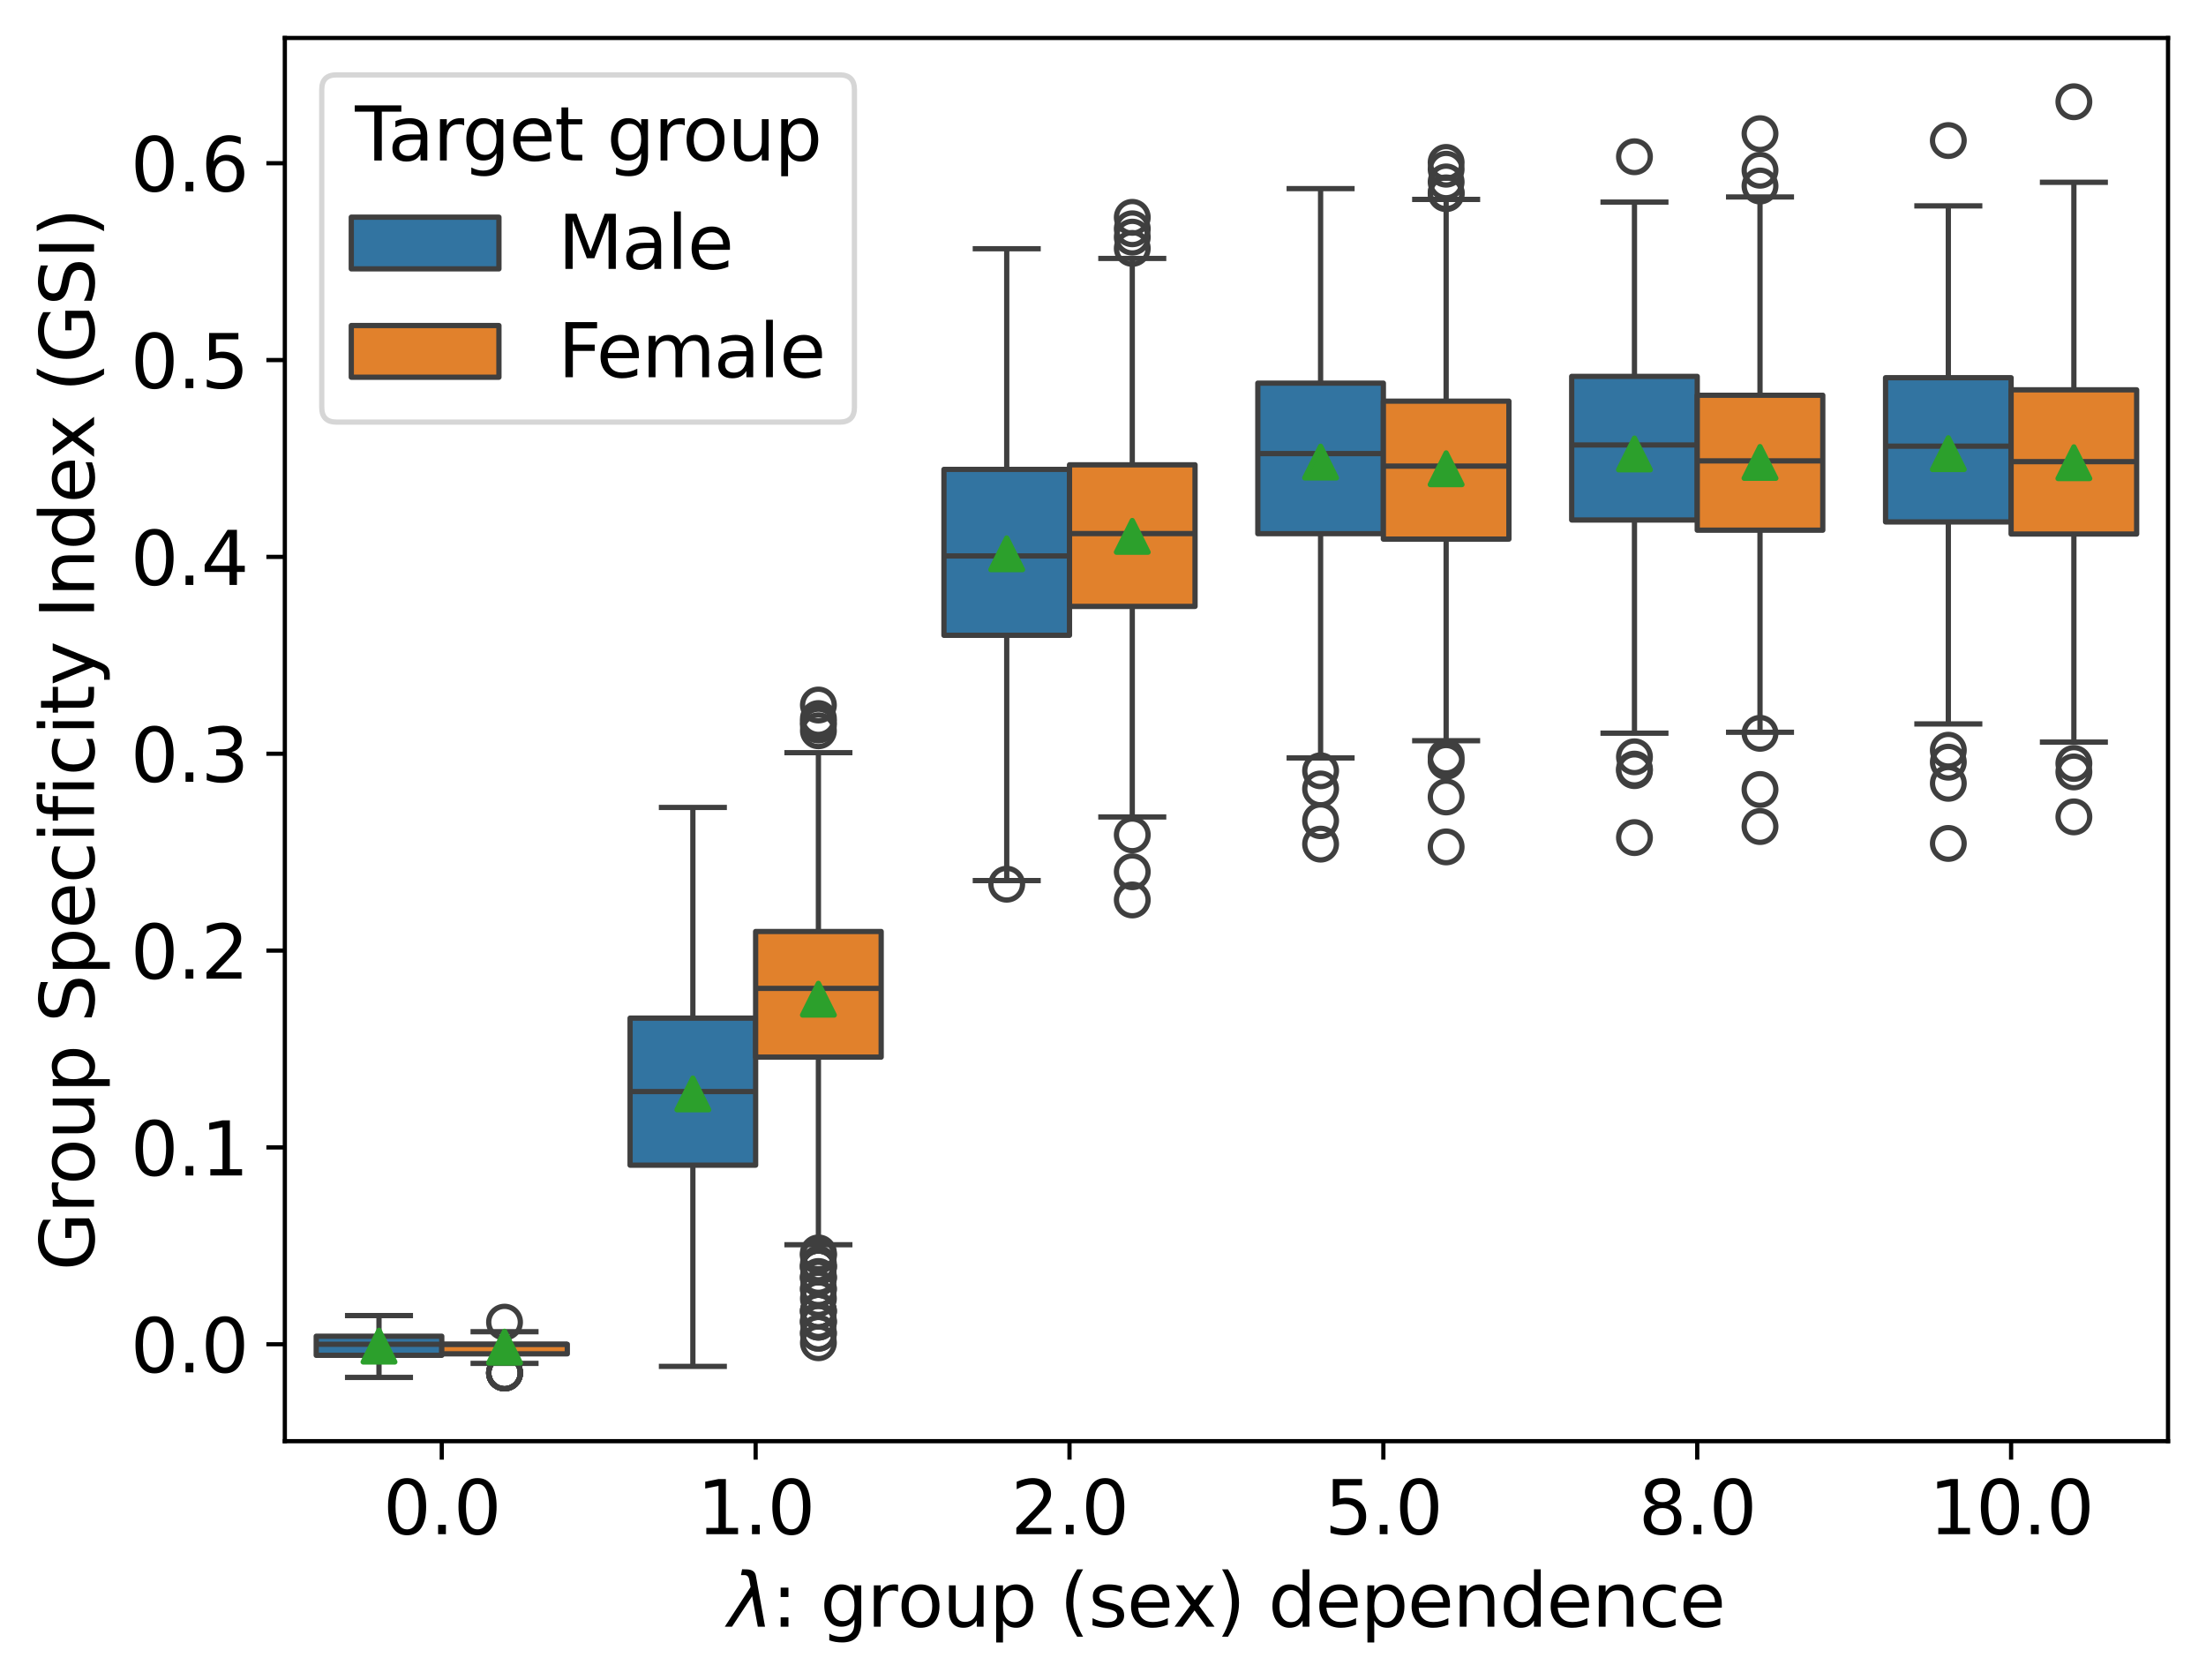 <?xml version="1.0" encoding="utf-8" standalone="no"?>
<!DOCTYPE svg PUBLIC "-//W3C//DTD SVG 1.1//EN"
  "http://www.w3.org/Graphics/SVG/1.1/DTD/svg11.dtd">
<svg xmlns:xlink="http://www.w3.org/1999/xlink" width="418.334pt" height="318.641pt" viewBox="0 0 418.334 318.641" xmlns="http://www.w3.org/2000/svg" version="1.1">
 <defs>
  <style type="text/css">*{stroke-linejoin: round; stroke-linecap: butt}</style>
 </defs>
 <g id="figure_1">
  <g id="patch_1">
   <path d="M 0 318.641
L 418.334 318.641
L 418.334 0
L 0 0
z
" style="fill: #ffffff"/>
  </g>
  <g id="axes_1">
   <g id="patch_2">
    <path d="M 54.014 273.312
L 411.134 273.312
L 411.134 7.2
L 54.014 7.2
z
" style="fill: #ffffff"/>
   </g>
   <g id="patch_3">
    <path d="M 83.774 254.933
L 83.774 254.933
L 83.774 254.933
L 83.774 254.933
z
" clip-path="url(#p3f9a232993)" style="fill: #3274a1; stroke: #3f3f3f; stroke-linejoin: miter"/>
   </g>
   <g id="patch_4">
    <path d="M 83.774 254.933
L 83.774 254.933
L 83.774 254.933
L 83.774 254.933
z
" clip-path="url(#p3f9a232993)" style="fill: #e1812c; stroke: #3f3f3f; stroke-linejoin: miter"/>
   </g>
   <g id="matplotlib.axis_1">
    <g id="xtick_1">
     <g id="line2d_1">
      <defs>
       <path id="mad700a12f3" d="M 0 0
L 0 3.5
" style="stroke: #000000; stroke-width: 0.8"/>
      </defs>
      <g>
       <use xlink:href="#mad700a12f3" x="83.774" y="273.312" style="stroke: #000000; stroke-width: 0.8"/>
      </g>
     </g>
     <g id="text_1">
      <!-- 0.0 -->
      <g transform="translate(72.642 290.95) scale(0.14 -0.14)">
       <defs>
        <path id="DejaVuSans-30" d="M 2034 4250
Q 1547 4250 1301 3770
Q 1056 3291 1056 2328
Q 1056 1369 1301 889
Q 1547 409 2034 409
Q 2525 409 2770 889
Q 3016 1369 3016 2328
Q 3016 3291 2770 3770
Q 2525 4250 2034 4250
z
M 2034 4750
Q 2819 4750 3233 4129
Q 3647 3509 3647 2328
Q 3647 1150 3233 529
Q 2819 -91 2034 -91
Q 1250 -91 836 529
Q 422 1150 422 2328
Q 422 3509 836 4129
Q 1250 4750 2034 4750
z
" transform="scale(0.016)"/>
        <path id="DejaVuSans-2e" d="M 684 794
L 1344 794
L 1344 0
L 684 0
L 684 794
z
" transform="scale(0.016)"/>
       </defs>
       <use xlink:href="#DejaVuSans-30"/>
       <use xlink:href="#DejaVuSans-2e" x="63.623"/>
       <use xlink:href="#DejaVuSans-30" x="95.41"/>
      </g>
     </g>
    </g>
    <g id="xtick_2">
     <g id="line2d_2">
      <g>
       <use xlink:href="#mad700a12f3" x="143.294" y="273.312" style="stroke: #000000; stroke-width: 0.8"/>
      </g>
     </g>
     <g id="text_2">
      <!-- 1.0 -->
      <g transform="translate(132.162 290.95) scale(0.14 -0.14)">
       <defs>
        <path id="DejaVuSans-31" d="M 794 531
L 1825 531
L 1825 4091
L 703 3866
L 703 4441
L 1819 4666
L 2450 4666
L 2450 531
L 3481 531
L 3481 0
L 794 0
L 794 531
z
" transform="scale(0.016)"/>
       </defs>
       <use xlink:href="#DejaVuSans-31"/>
       <use xlink:href="#DejaVuSans-2e" x="63.623"/>
       <use xlink:href="#DejaVuSans-30" x="95.41"/>
      </g>
     </g>
    </g>
    <g id="xtick_3">
     <g id="line2d_3">
      <g>
       <use xlink:href="#mad700a12f3" x="202.814" y="273.312" style="stroke: #000000; stroke-width: 0.8"/>
      </g>
     </g>
     <g id="text_3">
      <!-- 2.0 -->
      <g transform="translate(191.682 290.95) scale(0.14 -0.14)">
       <defs>
        <path id="DejaVuSans-32" d="M 1228 531
L 3431 531
L 3431 0
L 469 0
L 469 531
Q 828 903 1448 1529
Q 2069 2156 2228 2338
Q 2531 2678 2651 2914
Q 2772 3150 2772 3378
Q 2772 3750 2511 3984
Q 2250 4219 1831 4219
Q 1534 4219 1204 4116
Q 875 4013 500 3803
L 500 4441
Q 881 4594 1212 4672
Q 1544 4750 1819 4750
Q 2544 4750 2975 4387
Q 3406 4025 3406 3419
Q 3406 3131 3298 2873
Q 3191 2616 2906 2266
Q 2828 2175 2409 1742
Q 1991 1309 1228 531
z
" transform="scale(0.016)"/>
       </defs>
       <use xlink:href="#DejaVuSans-32"/>
       <use xlink:href="#DejaVuSans-2e" x="63.623"/>
       <use xlink:href="#DejaVuSans-30" x="95.41"/>
      </g>
     </g>
    </g>
    <g id="xtick_4">
     <g id="line2d_4">
      <g>
       <use xlink:href="#mad700a12f3" x="262.334" y="273.312" style="stroke: #000000; stroke-width: 0.8"/>
      </g>
     </g>
     <g id="text_4">
      <!-- 5.0 -->
      <g transform="translate(251.202 290.95) scale(0.14 -0.14)">
       <defs>
        <path id="DejaVuSans-35" d="M 691 4666
L 3169 4666
L 3169 4134
L 1269 4134
L 1269 2991
Q 1406 3038 1543 3061
Q 1681 3084 1819 3084
Q 2600 3084 3056 2656
Q 3513 2228 3513 1497
Q 3513 744 3044 326
Q 2575 -91 1722 -91
Q 1428 -91 1123 -41
Q 819 9 494 109
L 494 744
Q 775 591 1075 516
Q 1375 441 1709 441
Q 2250 441 2565 725
Q 2881 1009 2881 1497
Q 2881 1984 2565 2268
Q 2250 2553 1709 2553
Q 1456 2553 1204 2497
Q 953 2441 691 2322
L 691 4666
z
" transform="scale(0.016)"/>
       </defs>
       <use xlink:href="#DejaVuSans-35"/>
       <use xlink:href="#DejaVuSans-2e" x="63.623"/>
       <use xlink:href="#DejaVuSans-30" x="95.41"/>
      </g>
     </g>
    </g>
    <g id="xtick_5">
     <g id="line2d_5">
      <g>
       <use xlink:href="#mad700a12f3" x="321.854" y="273.312" style="stroke: #000000; stroke-width: 0.8"/>
      </g>
     </g>
     <g id="text_5">
      <!-- 8.0 -->
      <g transform="translate(310.722 290.95) scale(0.14 -0.14)">
       <defs>
        <path id="DejaVuSans-38" d="M 2034 2216
Q 1584 2216 1326 1975
Q 1069 1734 1069 1313
Q 1069 891 1326 650
Q 1584 409 2034 409
Q 2484 409 2743 651
Q 3003 894 3003 1313
Q 3003 1734 2745 1975
Q 2488 2216 2034 2216
z
M 1403 2484
Q 997 2584 770 2862
Q 544 3141 544 3541
Q 544 4100 942 4425
Q 1341 4750 2034 4750
Q 2731 4750 3128 4425
Q 3525 4100 3525 3541
Q 3525 3141 3298 2862
Q 3072 2584 2669 2484
Q 3125 2378 3379 2068
Q 3634 1759 3634 1313
Q 3634 634 3220 271
Q 2806 -91 2034 -91
Q 1263 -91 848 271
Q 434 634 434 1313
Q 434 1759 690 2068
Q 947 2378 1403 2484
z
M 1172 3481
Q 1172 3119 1398 2916
Q 1625 2713 2034 2713
Q 2441 2713 2670 2916
Q 2900 3119 2900 3481
Q 2900 3844 2670 4047
Q 2441 4250 2034 4250
Q 1625 4250 1398 4047
Q 1172 3844 1172 3481
z
" transform="scale(0.016)"/>
       </defs>
       <use xlink:href="#DejaVuSans-38"/>
       <use xlink:href="#DejaVuSans-2e" x="63.623"/>
       <use xlink:href="#DejaVuSans-30" x="95.41"/>
      </g>
     </g>
    </g>
    <g id="xtick_6">
     <g id="line2d_6">
      <g>
       <use xlink:href="#mad700a12f3" x="381.374" y="273.312" style="stroke: #000000; stroke-width: 0.8"/>
      </g>
     </g>
     <g id="text_6">
      <!-- 10.0 -->
      <g transform="translate(365.788 290.95) scale(0.14 -0.14)">
       <use xlink:href="#DejaVuSans-31"/>
       <use xlink:href="#DejaVuSans-30" x="63.623"/>
       <use xlink:href="#DejaVuSans-2e" x="127.246"/>
       <use xlink:href="#DejaVuSans-30" x="159.033"/>
      </g>
     </g>
    </g>
    <g id="text_7">
     <!-- $\lambda$: group (sex) dependence -->
     <g transform="translate(138.074 308.501) scale(0.14 -0.14)">
      <defs>
       <path id="DejaVuSans-Oblique-3bb" d="M 2350 4316
L 3125 0
L 2516 0
L 2038 2588
L 328 0
L -281 0
L 1903 3356
L 1794 3975
Q 1725 4369 1391 4369
L 1091 4369
L 1184 4863
L 1550 4856
Q 2253 4847 2350 4316
z
" transform="scale(0.016)"/>
       <path id="DejaVuSans-3a" d="M 750 794
L 1409 794
L 1409 0
L 750 0
L 750 794
z
M 750 3309
L 1409 3309
L 1409 2516
L 750 2516
L 750 3309
z
" transform="scale(0.016)"/>
       <path id="DejaVuSans-20" transform="scale(0.016)"/>
       <path id="DejaVuSans-67" d="M 2906 1791
Q 2906 2416 2648 2759
Q 2391 3103 1925 3103
Q 1463 3103 1205 2759
Q 947 2416 947 1791
Q 947 1169 1205 825
Q 1463 481 1925 481
Q 2391 481 2648 825
Q 2906 1169 2906 1791
z
M 3481 434
Q 3481 -459 3084 -895
Q 2688 -1331 1869 -1331
Q 1566 -1331 1297 -1286
Q 1028 -1241 775 -1147
L 775 -588
Q 1028 -725 1275 -790
Q 1522 -856 1778 -856
Q 2344 -856 2625 -561
Q 2906 -266 2906 331
L 2906 616
Q 2728 306 2450 153
Q 2172 0 1784 0
Q 1141 0 747 490
Q 353 981 353 1791
Q 353 2603 747 3093
Q 1141 3584 1784 3584
Q 2172 3584 2450 3431
Q 2728 3278 2906 2969
L 2906 3500
L 3481 3500
L 3481 434
z
" transform="scale(0.016)"/>
       <path id="DejaVuSans-72" d="M 2631 2963
Q 2534 3019 2420 3045
Q 2306 3072 2169 3072
Q 1681 3072 1420 2755
Q 1159 2438 1159 1844
L 1159 0
L 581 0
L 581 3500
L 1159 3500
L 1159 2956
Q 1341 3275 1631 3429
Q 1922 3584 2338 3584
Q 2397 3584 2469 3576
Q 2541 3569 2628 3553
L 2631 2963
z
" transform="scale(0.016)"/>
       <path id="DejaVuSans-6f" d="M 1959 3097
Q 1497 3097 1228 2736
Q 959 2375 959 1747
Q 959 1119 1226 758
Q 1494 397 1959 397
Q 2419 397 2687 759
Q 2956 1122 2956 1747
Q 2956 2369 2687 2733
Q 2419 3097 1959 3097
z
M 1959 3584
Q 2709 3584 3137 3096
Q 3566 2609 3566 1747
Q 3566 888 3137 398
Q 2709 -91 1959 -91
Q 1206 -91 779 398
Q 353 888 353 1747
Q 353 2609 779 3096
Q 1206 3584 1959 3584
z
" transform="scale(0.016)"/>
       <path id="DejaVuSans-75" d="M 544 1381
L 544 3500
L 1119 3500
L 1119 1403
Q 1119 906 1312 657
Q 1506 409 1894 409
Q 2359 409 2629 706
Q 2900 1003 2900 1516
L 2900 3500
L 3475 3500
L 3475 0
L 2900 0
L 2900 538
Q 2691 219 2414 64
Q 2138 -91 1772 -91
Q 1169 -91 856 284
Q 544 659 544 1381
z
M 1991 3584
L 1991 3584
z
" transform="scale(0.016)"/>
       <path id="DejaVuSans-70" d="M 1159 525
L 1159 -1331
L 581 -1331
L 581 3500
L 1159 3500
L 1159 2969
Q 1341 3281 1617 3432
Q 1894 3584 2278 3584
Q 2916 3584 3314 3078
Q 3713 2572 3713 1747
Q 3713 922 3314 415
Q 2916 -91 2278 -91
Q 1894 -91 1617 61
Q 1341 213 1159 525
z
M 3116 1747
Q 3116 2381 2855 2742
Q 2594 3103 2138 3103
Q 1681 3103 1420 2742
Q 1159 2381 1159 1747
Q 1159 1113 1420 752
Q 1681 391 2138 391
Q 2594 391 2855 752
Q 3116 1113 3116 1747
z
" transform="scale(0.016)"/>
       <path id="DejaVuSans-28" d="M 1984 4856
Q 1566 4138 1362 3434
Q 1159 2731 1159 2009
Q 1159 1288 1364 580
Q 1569 -128 1984 -844
L 1484 -844
Q 1016 -109 783 600
Q 550 1309 550 2009
Q 550 2706 781 3412
Q 1013 4119 1484 4856
L 1984 4856
z
" transform="scale(0.016)"/>
       <path id="DejaVuSans-73" d="M 2834 3397
L 2834 2853
Q 2591 2978 2328 3040
Q 2066 3103 1784 3103
Q 1356 3103 1142 2972
Q 928 2841 928 2578
Q 928 2378 1081 2264
Q 1234 2150 1697 2047
L 1894 2003
Q 2506 1872 2764 1633
Q 3022 1394 3022 966
Q 3022 478 2636 193
Q 2250 -91 1575 -91
Q 1294 -91 989 -36
Q 684 19 347 128
L 347 722
Q 666 556 975 473
Q 1284 391 1588 391
Q 1994 391 2212 530
Q 2431 669 2431 922
Q 2431 1156 2273 1281
Q 2116 1406 1581 1522
L 1381 1569
Q 847 1681 609 1914
Q 372 2147 372 2553
Q 372 3047 722 3315
Q 1072 3584 1716 3584
Q 2034 3584 2315 3537
Q 2597 3491 2834 3397
z
" transform="scale(0.016)"/>
       <path id="DejaVuSans-65" d="M 3597 1894
L 3597 1613
L 953 1613
Q 991 1019 1311 708
Q 1631 397 2203 397
Q 2534 397 2845 478
Q 3156 559 3463 722
L 3463 178
Q 3153 47 2828 -22
Q 2503 -91 2169 -91
Q 1331 -91 842 396
Q 353 884 353 1716
Q 353 2575 817 3079
Q 1281 3584 2069 3584
Q 2775 3584 3186 3129
Q 3597 2675 3597 1894
z
M 3022 2063
Q 3016 2534 2758 2815
Q 2500 3097 2075 3097
Q 1594 3097 1305 2825
Q 1016 2553 972 2059
L 3022 2063
z
" transform="scale(0.016)"/>
       <path id="DejaVuSans-78" d="M 3513 3500
L 2247 1797
L 3578 0
L 2900 0
L 1881 1375
L 863 0
L 184 0
L 1544 1831
L 300 3500
L 978 3500
L 1906 2253
L 2834 3500
L 3513 3500
z
" transform="scale(0.016)"/>
       <path id="DejaVuSans-29" d="M 513 4856
L 1013 4856
Q 1481 4119 1714 3412
Q 1947 2706 1947 2009
Q 1947 1309 1714 600
Q 1481 -109 1013 -844
L 513 -844
Q 928 -128 1133 580
Q 1338 1288 1338 2009
Q 1338 2731 1133 3434
Q 928 4138 513 4856
z
" transform="scale(0.016)"/>
       <path id="DejaVuSans-64" d="M 2906 2969
L 2906 4863
L 3481 4863
L 3481 0
L 2906 0
L 2906 525
Q 2725 213 2448 61
Q 2172 -91 1784 -91
Q 1150 -91 751 415
Q 353 922 353 1747
Q 353 2572 751 3078
Q 1150 3584 1784 3584
Q 2172 3584 2448 3432
Q 2725 3281 2906 2969
z
M 947 1747
Q 947 1113 1208 752
Q 1469 391 1925 391
Q 2381 391 2643 752
Q 2906 1113 2906 1747
Q 2906 2381 2643 2742
Q 2381 3103 1925 3103
Q 1469 3103 1208 2742
Q 947 2381 947 1747
z
" transform="scale(0.016)"/>
       <path id="DejaVuSans-6e" d="M 3513 2113
L 3513 0
L 2938 0
L 2938 2094
Q 2938 2591 2744 2837
Q 2550 3084 2163 3084
Q 1697 3084 1428 2787
Q 1159 2491 1159 1978
L 1159 0
L 581 0
L 581 3500
L 1159 3500
L 1159 2956
Q 1366 3272 1645 3428
Q 1925 3584 2291 3584
Q 2894 3584 3203 3211
Q 3513 2838 3513 2113
z
" transform="scale(0.016)"/>
       <path id="DejaVuSans-63" d="M 3122 3366
L 3122 2828
Q 2878 2963 2633 3030
Q 2388 3097 2138 3097
Q 1578 3097 1268 2742
Q 959 2388 959 1747
Q 959 1106 1268 751
Q 1578 397 2138 397
Q 2388 397 2633 464
Q 2878 531 3122 666
L 3122 134
Q 2881 22 2623 -34
Q 2366 -91 2075 -91
Q 1284 -91 818 406
Q 353 903 353 1747
Q 353 2603 823 3093
Q 1294 3584 2113 3584
Q 2378 3584 2631 3529
Q 2884 3475 3122 3366
z
" transform="scale(0.016)"/>
      </defs>
      <use xlink:href="#DejaVuSans-Oblique-3bb" transform="translate(0 0.016)"/>
      <use xlink:href="#DejaVuSans-3a" transform="translate(59.18 0.016)"/>
      <use xlink:href="#DejaVuSans-20" transform="translate(92.871 0.016)"/>
      <use xlink:href="#DejaVuSans-67" transform="translate(124.658 0.016)"/>
      <use xlink:href="#DejaVuSans-72" transform="translate(188.135 0.016)"/>
      <use xlink:href="#DejaVuSans-6f" transform="translate(229.248 0.016)"/>
      <use xlink:href="#DejaVuSans-75" transform="translate(290.43 0.016)"/>
      <use xlink:href="#DejaVuSans-70" transform="translate(353.809 0.016)"/>
      <use xlink:href="#DejaVuSans-20" transform="translate(417.285 0.016)"/>
      <use xlink:href="#DejaVuSans-28" transform="translate(449.072 0.016)"/>
      <use xlink:href="#DejaVuSans-73" transform="translate(488.086 0.016)"/>
      <use xlink:href="#DejaVuSans-65" transform="translate(540.186 0.016)"/>
      <use xlink:href="#DejaVuSans-78" transform="translate(601.709 0.016)"/>
      <use xlink:href="#DejaVuSans-29" transform="translate(660.889 0.016)"/>
      <use xlink:href="#DejaVuSans-20" transform="translate(699.902 0.016)"/>
      <use xlink:href="#DejaVuSans-64" transform="translate(731.689 0.016)"/>
      <use xlink:href="#DejaVuSans-65" transform="translate(795.166 0.016)"/>
      <use xlink:href="#DejaVuSans-70" transform="translate(856.689 0.016)"/>
      <use xlink:href="#DejaVuSans-65" transform="translate(920.166 0.016)"/>
      <use xlink:href="#DejaVuSans-6e" transform="translate(981.689 0.016)"/>
      <use xlink:href="#DejaVuSans-64" transform="translate(1045.068 0.016)"/>
      <use xlink:href="#DejaVuSans-65" transform="translate(1108.545 0.016)"/>
      <use xlink:href="#DejaVuSans-6e" transform="translate(1170.068 0.016)"/>
      <use xlink:href="#DejaVuSans-63" transform="translate(1233.447 0.016)"/>
      <use xlink:href="#DejaVuSans-65" transform="translate(1288.428 0.016)"/>
     </g>
    </g>
   </g>
   <g id="matplotlib.axis_2">
    <g id="ytick_1">
     <g id="line2d_7">
      <defs>
       <path id="m250d626099" d="M 0 0
L -3.5 0
" style="stroke: #000000; stroke-width: 0.8"/>
      </defs>
      <g>
       <use xlink:href="#m250d626099" x="54.014" y="254.933" style="stroke: #000000; stroke-width: 0.8"/>
      </g>
     </g>
     <g id="text_8">
      <!-- 0.0 -->
      <g transform="translate(24.749 260.252) scale(0.14 -0.14)">
       <use xlink:href="#DejaVuSans-30"/>
       <use xlink:href="#DejaVuSans-2e" x="63.623"/>
       <use xlink:href="#DejaVuSans-30" x="95.41"/>
      </g>
     </g>
    </g>
    <g id="ytick_2">
     <g id="line2d_8">
      <g>
       <use xlink:href="#m250d626099" x="54.014" y="217.603" style="stroke: #000000; stroke-width: 0.8"/>
      </g>
     </g>
     <g id="text_9">
      <!-- 0.1 -->
      <g transform="translate(24.749 222.922) scale(0.14 -0.14)">
       <use xlink:href="#DejaVuSans-30"/>
       <use xlink:href="#DejaVuSans-2e" x="63.623"/>
       <use xlink:href="#DejaVuSans-31" x="95.41"/>
      </g>
     </g>
    </g>
    <g id="ytick_3">
     <g id="line2d_9">
      <g>
       <use xlink:href="#m250d626099" x="54.014" y="180.273" style="stroke: #000000; stroke-width: 0.8"/>
      </g>
     </g>
     <g id="text_10">
      <!-- 0.2 -->
      <g transform="translate(24.749 185.592) scale(0.14 -0.14)">
       <use xlink:href="#DejaVuSans-30"/>
       <use xlink:href="#DejaVuSans-2e" x="63.623"/>
       <use xlink:href="#DejaVuSans-32" x="95.41"/>
      </g>
     </g>
    </g>
    <g id="ytick_4">
     <g id="line2d_10">
      <g>
       <use xlink:href="#m250d626099" x="54.014" y="142.943" style="stroke: #000000; stroke-width: 0.8"/>
      </g>
     </g>
     <g id="text_11">
      <!-- 0.3 -->
      <g transform="translate(24.749 148.262) scale(0.14 -0.14)">
       <defs>
        <path id="DejaVuSans-33" d="M 2597 2516
Q 3050 2419 3304 2112
Q 3559 1806 3559 1356
Q 3559 666 3084 287
Q 2609 -91 1734 -91
Q 1441 -91 1130 -33
Q 819 25 488 141
L 488 750
Q 750 597 1062 519
Q 1375 441 1716 441
Q 2309 441 2620 675
Q 2931 909 2931 1356
Q 2931 1769 2642 2001
Q 2353 2234 1838 2234
L 1294 2234
L 1294 2753
L 1863 2753
Q 2328 2753 2575 2939
Q 2822 3125 2822 3475
Q 2822 3834 2567 4026
Q 2313 4219 1838 4219
Q 1578 4219 1281 4162
Q 984 4106 628 3988
L 628 4550
Q 988 4650 1302 4700
Q 1616 4750 1894 4750
Q 2613 4750 3031 4423
Q 3450 4097 3450 3541
Q 3450 3153 3228 2886
Q 3006 2619 2597 2516
z
" transform="scale(0.016)"/>
       </defs>
       <use xlink:href="#DejaVuSans-30"/>
       <use xlink:href="#DejaVuSans-2e" x="63.623"/>
       <use xlink:href="#DejaVuSans-33" x="95.41"/>
      </g>
     </g>
    </g>
    <g id="ytick_5">
     <g id="line2d_11">
      <g>
       <use xlink:href="#m250d626099" x="54.014" y="105.613" style="stroke: #000000; stroke-width: 0.8"/>
      </g>
     </g>
     <g id="text_12">
      <!-- 0.4 -->
      <g transform="translate(24.749 110.932) scale(0.14 -0.14)">
       <defs>
        <path id="DejaVuSans-34" d="M 2419 4116
L 825 1625
L 2419 1625
L 2419 4116
z
M 2253 4666
L 3047 4666
L 3047 1625
L 3713 1625
L 3713 1100
L 3047 1100
L 3047 0
L 2419 0
L 2419 1100
L 313 1100
L 313 1709
L 2253 4666
z
" transform="scale(0.016)"/>
       </defs>
       <use xlink:href="#DejaVuSans-30"/>
       <use xlink:href="#DejaVuSans-2e" x="63.623"/>
       <use xlink:href="#DejaVuSans-34" x="95.41"/>
      </g>
     </g>
    </g>
    <g id="ytick_6">
     <g id="line2d_12">
      <g>
       <use xlink:href="#m250d626099" x="54.014" y="68.283" style="stroke: #000000; stroke-width: 0.8"/>
      </g>
     </g>
     <g id="text_13">
      <!-- 0.5 -->
      <g transform="translate(24.749 73.602) scale(0.14 -0.14)">
       <use xlink:href="#DejaVuSans-30"/>
       <use xlink:href="#DejaVuSans-2e" x="63.623"/>
       <use xlink:href="#DejaVuSans-35" x="95.41"/>
      </g>
     </g>
    </g>
    <g id="ytick_7">
     <g id="line2d_13">
      <g>
       <use xlink:href="#m250d626099" x="54.014" y="30.953" style="stroke: #000000; stroke-width: 0.8"/>
      </g>
     </g>
     <g id="text_14">
      <!-- 0.6 -->
      <g transform="translate(24.749 36.272) scale(0.14 -0.14)">
       <defs>
        <path id="DejaVuSans-36" d="M 2113 2584
Q 1688 2584 1439 2293
Q 1191 2003 1191 1497
Q 1191 994 1439 701
Q 1688 409 2113 409
Q 2538 409 2786 701
Q 3034 994 3034 1497
Q 3034 2003 2786 2293
Q 2538 2584 2113 2584
z
M 3366 4563
L 3366 3988
Q 3128 4100 2886 4159
Q 2644 4219 2406 4219
Q 1781 4219 1451 3797
Q 1122 3375 1075 2522
Q 1259 2794 1537 2939
Q 1816 3084 2150 3084
Q 2853 3084 3261 2657
Q 3669 2231 3669 1497
Q 3669 778 3244 343
Q 2819 -91 2113 -91
Q 1303 -91 875 529
Q 447 1150 447 2328
Q 447 3434 972 4092
Q 1497 4750 2381 4750
Q 2619 4750 2861 4703
Q 3103 4656 3366 4563
z
" transform="scale(0.016)"/>
       </defs>
       <use xlink:href="#DejaVuSans-30"/>
       <use xlink:href="#DejaVuSans-2e" x="63.623"/>
       <use xlink:href="#DejaVuSans-36" x="95.41"/>
      </g>
     </g>
    </g>
    <g id="text_15">
     <!-- Group Specificity Index (GSI) -->
     <g transform="translate(17.838 240.984) rotate(-90) scale(0.14 -0.14)">
      <defs>
       <path id="DejaVuSans-47" d="M 3809 666
L 3809 1919
L 2778 1919
L 2778 2438
L 4434 2438
L 4434 434
Q 4069 175 3628 42
Q 3188 -91 2688 -91
Q 1594 -91 976 548
Q 359 1188 359 2328
Q 359 3472 976 4111
Q 1594 4750 2688 4750
Q 3144 4750 3555 4637
Q 3966 4525 4313 4306
L 4313 3634
Q 3963 3931 3569 4081
Q 3175 4231 2741 4231
Q 1884 4231 1454 3753
Q 1025 3275 1025 2328
Q 1025 1384 1454 906
Q 1884 428 2741 428
Q 3075 428 3337 486
Q 3600 544 3809 666
z
" transform="scale(0.016)"/>
       <path id="DejaVuSans-53" d="M 3425 4513
L 3425 3897
Q 3066 4069 2747 4153
Q 2428 4238 2131 4238
Q 1616 4238 1336 4038
Q 1056 3838 1056 3469
Q 1056 3159 1242 3001
Q 1428 2844 1947 2747
L 2328 2669
Q 3034 2534 3370 2195
Q 3706 1856 3706 1288
Q 3706 609 3251 259
Q 2797 -91 1919 -91
Q 1588 -91 1214 -16
Q 841 59 441 206
L 441 856
Q 825 641 1194 531
Q 1563 422 1919 422
Q 2459 422 2753 634
Q 3047 847 3047 1241
Q 3047 1584 2836 1778
Q 2625 1972 2144 2069
L 1759 2144
Q 1053 2284 737 2584
Q 422 2884 422 3419
Q 422 4038 858 4394
Q 1294 4750 2059 4750
Q 2388 4750 2728 4690
Q 3069 4631 3425 4513
z
" transform="scale(0.016)"/>
       <path id="DejaVuSans-69" d="M 603 3500
L 1178 3500
L 1178 0
L 603 0
L 603 3500
z
M 603 4863
L 1178 4863
L 1178 4134
L 603 4134
L 603 4863
z
" transform="scale(0.016)"/>
       <path id="DejaVuSans-66" d="M 2375 4863
L 2375 4384
L 1825 4384
Q 1516 4384 1395 4259
Q 1275 4134 1275 3809
L 1275 3500
L 2222 3500
L 2222 3053
L 1275 3053
L 1275 0
L 697 0
L 697 3053
L 147 3053
L 147 3500
L 697 3500
L 697 3744
Q 697 4328 969 4595
Q 1241 4863 1831 4863
L 2375 4863
z
" transform="scale(0.016)"/>
       <path id="DejaVuSans-74" d="M 1172 4494
L 1172 3500
L 2356 3500
L 2356 3053
L 1172 3053
L 1172 1153
Q 1172 725 1289 603
Q 1406 481 1766 481
L 2356 481
L 2356 0
L 1766 0
Q 1100 0 847 248
Q 594 497 594 1153
L 594 3053
L 172 3053
L 172 3500
L 594 3500
L 594 4494
L 1172 4494
z
" transform="scale(0.016)"/>
       <path id="DejaVuSans-79" d="M 2059 -325
Q 1816 -950 1584 -1140
Q 1353 -1331 966 -1331
L 506 -1331
L 506 -850
L 844 -850
Q 1081 -850 1212 -737
Q 1344 -625 1503 -206
L 1606 56
L 191 3500
L 800 3500
L 1894 763
L 2988 3500
L 3597 3500
L 2059 -325
z
" transform="scale(0.016)"/>
       <path id="DejaVuSans-49" d="M 628 4666
L 1259 4666
L 1259 0
L 628 0
L 628 4666
z
" transform="scale(0.016)"/>
      </defs>
      <use xlink:href="#DejaVuSans-47"/>
      <use xlink:href="#DejaVuSans-72" x="77.49"/>
      <use xlink:href="#DejaVuSans-6f" x="116.354"/>
      <use xlink:href="#DejaVuSans-75" x="177.535"/>
      <use xlink:href="#DejaVuSans-70" x="240.914"/>
      <use xlink:href="#DejaVuSans-20" x="304.391"/>
      <use xlink:href="#DejaVuSans-53" x="336.178"/>
      <use xlink:href="#DejaVuSans-70" x="399.654"/>
      <use xlink:href="#DejaVuSans-65" x="463.131"/>
      <use xlink:href="#DejaVuSans-63" x="524.654"/>
      <use xlink:href="#DejaVuSans-69" x="579.635"/>
      <use xlink:href="#DejaVuSans-66" x="607.418"/>
      <use xlink:href="#DejaVuSans-69" x="642.623"/>
      <use xlink:href="#DejaVuSans-63" x="670.406"/>
      <use xlink:href="#DejaVuSans-69" x="725.387"/>
      <use xlink:href="#DejaVuSans-74" x="753.17"/>
      <use xlink:href="#DejaVuSans-79" x="792.379"/>
      <use xlink:href="#DejaVuSans-20" x="851.559"/>
      <use xlink:href="#DejaVuSans-49" x="883.346"/>
      <use xlink:href="#DejaVuSans-6e" x="912.838"/>
      <use xlink:href="#DejaVuSans-64" x="976.217"/>
      <use xlink:href="#DejaVuSans-65" x="1039.693"/>
      <use xlink:href="#DejaVuSans-78" x="1099.467"/>
      <use xlink:href="#DejaVuSans-20" x="1158.646"/>
      <use xlink:href="#DejaVuSans-28" x="1190.434"/>
      <use xlink:href="#DejaVuSans-47" x="1229.447"/>
      <use xlink:href="#DejaVuSans-53" x="1306.938"/>
      <use xlink:href="#DejaVuSans-49" x="1370.414"/>
      <use xlink:href="#DejaVuSans-29" x="1399.906"/>
     </g>
    </g>
   </g>
   <g id="patch_5">
    <path d="M 59.966 257.028
L 83.774 257.028
L 83.774 253.408
L 59.966 253.408
L 59.966 257.028
z
" clip-path="url(#p3f9a232993)" style="fill: #3274a1; stroke: #3f3f3f; stroke-linejoin: miter"/>
   </g>
   <g id="line2d_14">
    <path d="M 71.87 257.028
L 71.87 261.216
" clip-path="url(#p3f9a232993)" style="fill: none; stroke: #3f3f3f"/>
   </g>
   <g id="line2d_15">
    <path d="M 71.87 253.408
L 71.87 249.497
" clip-path="url(#p3f9a232993)" style="fill: none; stroke: #3f3f3f"/>
   </g>
   <g id="line2d_16">
    <path d="M 65.918 261.216
L 77.822 261.216
" clip-path="url(#p3f9a232993)" style="fill: none; stroke: #3f3f3f; stroke-linecap: square"/>
   </g>
   <g id="line2d_17">
    <path d="M 65.918 249.497
L 77.822 249.497
" clip-path="url(#p3f9a232993)" style="fill: none; stroke: #3f3f3f; stroke-linecap: square"/>
   </g>
   <g id="line2d_18"/>
   <g id="patch_6">
    <path d="M 119.486 220.968
L 143.294 220.968
L 143.294 193.078
L 119.486 193.078
L 119.486 220.968
z
" clip-path="url(#p3f9a232993)" style="fill: #3274a1; stroke: #3f3f3f; stroke-linejoin: miter"/>
   </g>
   <g id="line2d_19">
    <path d="M 131.39 220.968
L 131.39 259.128
" clip-path="url(#p3f9a232993)" style="fill: none; stroke: #3f3f3f"/>
   </g>
   <g id="line2d_20">
    <path d="M 131.39 193.078
L 131.39 153.128
" clip-path="url(#p3f9a232993)" style="fill: none; stroke: #3f3f3f"/>
   </g>
   <g id="line2d_21">
    <path d="M 125.438 259.128
L 137.342 259.128
" clip-path="url(#p3f9a232993)" style="fill: none; stroke: #3f3f3f; stroke-linecap: square"/>
   </g>
   <g id="line2d_22">
    <path d="M 125.438 153.128
L 137.342 153.128
" clip-path="url(#p3f9a232993)" style="fill: none; stroke: #3f3f3f; stroke-linecap: square"/>
   </g>
   <g id="line2d_23"/>
   <g id="patch_7">
    <path d="M 179.006 120.483
L 202.814 120.483
L 202.814 89.017
L 179.006 89.017
L 179.006 120.483
z
" clip-path="url(#p3f9a232993)" style="fill: #3274a1; stroke: #3f3f3f; stroke-linejoin: miter"/>
   </g>
   <g id="line2d_24">
    <path d="M 190.91 120.483
L 190.91 167.002
" clip-path="url(#p3f9a232993)" style="fill: none; stroke: #3f3f3f"/>
   </g>
   <g id="line2d_25">
    <path d="M 190.91 89.017
L 190.91 47.173
" clip-path="url(#p3f9a232993)" style="fill: none; stroke: #3f3f3f"/>
   </g>
   <g id="line2d_26">
    <path d="M 184.958 167.002
L 196.862 167.002
" clip-path="url(#p3f9a232993)" style="fill: none; stroke: #3f3f3f; stroke-linecap: square"/>
   </g>
   <g id="line2d_27">
    <path d="M 184.958 47.173
L 196.862 47.173
" clip-path="url(#p3f9a232993)" style="fill: none; stroke: #3f3f3f; stroke-linecap: square"/>
   </g>
   <g id="line2d_28">
    <defs>
     <path id="m1fa87cbafa" d="M 0 3
C 0.796 3 1.559 2.684 2.121 2.121
C 2.684 1.559 3 0.796 3 0
C 3 -0.796 2.684 -1.559 2.121 -2.121
C 1.559 -2.684 0.796 -3 0 -3
C -0.796 -3 -1.559 -2.684 -2.121 -2.121
C -2.684 -1.559 -3 -0.796 -3 0
C -3 0.796 -2.684 1.559 -2.121 2.121
C -1.559 2.684 -0.796 3 0 3
z
" style="stroke: #3f3f3f"/>
    </defs>
    <g clip-path="url(#p3f9a232993)">
     <use xlink:href="#m1fa87cbafa" x="190.91" y="167.685" style="fill-opacity: 0; stroke: #3f3f3f"/>
    </g>
   </g>
   <g id="patch_8">
    <path d="M 238.526 101.211
L 262.334 101.211
L 262.334 72.66
L 238.526 72.66
L 238.526 101.211
z
" clip-path="url(#p3f9a232993)" style="fill: #3274a1; stroke: #3f3f3f; stroke-linejoin: miter"/>
   </g>
   <g id="line2d_29">
    <path d="M 250.43 101.211
L 250.43 143.741
" clip-path="url(#p3f9a232993)" style="fill: none; stroke: #3f3f3f"/>
   </g>
   <g id="line2d_30">
    <path d="M 250.43 72.66
L 250.43 35.771
" clip-path="url(#p3f9a232993)" style="fill: none; stroke: #3f3f3f"/>
   </g>
   <g id="line2d_31">
    <path d="M 244.478 143.741
L 256.382 143.741
" clip-path="url(#p3f9a232993)" style="fill: none; stroke: #3f3f3f; stroke-linecap: square"/>
   </g>
   <g id="line2d_32">
    <path d="M 244.478 35.771
L 256.382 35.771
" clip-path="url(#p3f9a232993)" style="fill: none; stroke: #3f3f3f; stroke-linecap: square"/>
   </g>
   <g id="line2d_33">
    <g clip-path="url(#p3f9a232993)">
     <use xlink:href="#m1fa87cbafa" x="250.43" y="160.084" style="fill-opacity: 0; stroke: #3f3f3f"/>
     <use xlink:href="#m1fa87cbafa" x="250.43" y="149.624" style="fill-opacity: 0; stroke: #3f3f3f"/>
     <use xlink:href="#m1fa87cbafa" x="250.43" y="155.642" style="fill-opacity: 0; stroke: #3f3f3f"/>
     <use xlink:href="#m1fa87cbafa" x="250.43" y="146.175" style="fill-opacity: 0; stroke: #3f3f3f"/>
    </g>
   </g>
   <g id="patch_9">
    <path d="M 298.046 98.614
L 321.854 98.614
L 321.854 71.381
L 298.046 71.381
L 298.046 98.614
z
" clip-path="url(#p3f9a232993)" style="fill: #3274a1; stroke: #3f3f3f; stroke-linejoin: miter"/>
   </g>
   <g id="line2d_34">
    <path d="M 309.95 98.614
L 309.95 139.04
" clip-path="url(#p3f9a232993)" style="fill: none; stroke: #3f3f3f"/>
   </g>
   <g id="line2d_35">
    <path d="M 309.95 71.381
L 309.95 38.326
" clip-path="url(#p3f9a232993)" style="fill: none; stroke: #3f3f3f"/>
   </g>
   <g id="line2d_36">
    <path d="M 303.998 139.04
L 315.902 139.04
" clip-path="url(#p3f9a232993)" style="fill: none; stroke: #3f3f3f; stroke-linecap: square"/>
   </g>
   <g id="line2d_37">
    <path d="M 303.998 38.326
L 315.902 38.326
" clip-path="url(#p3f9a232993)" style="fill: none; stroke: #3f3f3f; stroke-linecap: square"/>
   </g>
   <g id="line2d_38">
    <g clip-path="url(#p3f9a232993)">
     <use xlink:href="#m1fa87cbafa" x="309.95" y="146.145" style="fill-opacity: 0; stroke: #3f3f3f"/>
     <use xlink:href="#m1fa87cbafa" x="309.95" y="158.846" style="fill-opacity: 0; stroke: #3f3f3f"/>
     <use xlink:href="#m1fa87cbafa" x="309.95" y="143.525" style="fill-opacity: 0; stroke: #3f3f3f"/>
     <use xlink:href="#m1fa87cbafa" x="309.95" y="145.858" style="fill-opacity: 0; stroke: #3f3f3f"/>
     <use xlink:href="#m1fa87cbafa" x="309.95" y="29.726" style="fill-opacity: 0; stroke: #3f3f3f"/>
    </g>
   </g>
   <g id="patch_10">
    <path d="M 357.566 98.982
L 381.374 98.982
L 381.374 71.632
L 357.566 71.632
L 357.566 98.982
z
" clip-path="url(#p3f9a232993)" style="fill: #3274a1; stroke: #3f3f3f; stroke-linejoin: miter"/>
   </g>
   <g id="line2d_39">
    <path d="M 369.47 98.982
L 369.47 137.292
" clip-path="url(#p3f9a232993)" style="fill: none; stroke: #3f3f3f"/>
   </g>
   <g id="line2d_40">
    <path d="M 369.47 71.632
L 369.47 39.041
" clip-path="url(#p3f9a232993)" style="fill: none; stroke: #3f3f3f"/>
   </g>
   <g id="line2d_41">
    <path d="M 363.518 137.292
L 375.422 137.292
" clip-path="url(#p3f9a232993)" style="fill: none; stroke: #3f3f3f; stroke-linecap: square"/>
   </g>
   <g id="line2d_42">
    <path d="M 363.518 39.041
L 375.422 39.041
" clip-path="url(#p3f9a232993)" style="fill: none; stroke: #3f3f3f; stroke-linecap: square"/>
   </g>
   <g id="line2d_43">
    <g clip-path="url(#p3f9a232993)">
     <use xlink:href="#m1fa87cbafa" x="369.47" y="148.552" style="fill-opacity: 0; stroke: #3f3f3f"/>
     <use xlink:href="#m1fa87cbafa" x="369.47" y="159.953" style="fill-opacity: 0; stroke: #3f3f3f"/>
     <use xlink:href="#m1fa87cbafa" x="369.47" y="142.274" style="fill-opacity: 0; stroke: #3f3f3f"/>
     <use xlink:href="#m1fa87cbafa" x="369.47" y="144.545" style="fill-opacity: 0; stroke: #3f3f3f"/>
     <use xlink:href="#m1fa87cbafa" x="369.47" y="26.657" style="fill-opacity: 0; stroke: #3f3f3f"/>
    </g>
   </g>
   <g id="patch_11">
    <path d="M 83.774 256.745
L 107.582 256.745
L 107.582 254.933
L 83.774 254.933
L 83.774 256.745
z
" clip-path="url(#p3f9a232993)" style="fill: #e1812c; stroke: #3f3f3f; stroke-linejoin: miter"/>
   </g>
   <g id="line2d_44">
    <path d="M 95.678 256.745
L 95.678 258.558
" clip-path="url(#p3f9a232993)" style="fill: none; stroke: #3f3f3f"/>
   </g>
   <g id="line2d_45">
    <path d="M 95.678 254.933
L 95.678 252.554
" clip-path="url(#p3f9a232993)" style="fill: none; stroke: #3f3f3f"/>
   </g>
   <g id="line2d_46">
    <path d="M 89.726 258.558
L 101.63 258.558
" clip-path="url(#p3f9a232993)" style="fill: none; stroke: #3f3f3f; stroke-linecap: square"/>
   </g>
   <g id="line2d_47">
    <path d="M 89.726 252.554
L 101.63 252.554
" clip-path="url(#p3f9a232993)" style="fill: none; stroke: #3f3f3f; stroke-linecap: square"/>
   </g>
   <g id="line2d_48">
    <g clip-path="url(#p3f9a232993)">
     <use xlink:href="#m1fa87cbafa" x="95.678" y="260.37" style="fill-opacity: 0; stroke: #3f3f3f"/>
     <use xlink:href="#m1fa87cbafa" x="95.678" y="260.37" style="fill-opacity: 0; stroke: #3f3f3f"/>
     <use xlink:href="#m1fa87cbafa" x="95.678" y="260.37" style="fill-opacity: 0; stroke: #3f3f3f"/>
     <use xlink:href="#m1fa87cbafa" x="95.678" y="260.37" style="fill-opacity: 0; stroke: #3f3f3f"/>
     <use xlink:href="#m1fa87cbafa" x="95.678" y="260.37" style="fill-opacity: 0; stroke: #3f3f3f"/>
     <use xlink:href="#m1fa87cbafa" x="95.678" y="260.37" style="fill-opacity: 0; stroke: #3f3f3f"/>
     <use xlink:href="#m1fa87cbafa" x="95.678" y="260.37" style="fill-opacity: 0; stroke: #3f3f3f"/>
     <use xlink:href="#m1fa87cbafa" x="95.678" y="250.739" style="fill-opacity: 0; stroke: #3f3f3f"/>
    </g>
   </g>
   <g id="patch_12">
    <path d="M 143.294 200.472
L 167.102 200.472
L 167.102 176.654
L 143.294 176.654
L 143.294 200.472
z
" clip-path="url(#p3f9a232993)" style="fill: #e1812c; stroke: #3f3f3f; stroke-linejoin: miter"/>
   </g>
   <g id="line2d_49">
    <path d="M 155.198 200.472
L 155.198 236.059
" clip-path="url(#p3f9a232993)" style="fill: none; stroke: #3f3f3f"/>
   </g>
   <g id="line2d_50">
    <path d="M 155.198 176.654
L 155.198 142.74
" clip-path="url(#p3f9a232993)" style="fill: none; stroke: #3f3f3f"/>
   </g>
   <g id="line2d_51">
    <path d="M 149.246 236.059
L 161.15 236.059
" clip-path="url(#p3f9a232993)" style="fill: none; stroke: #3f3f3f; stroke-linecap: square"/>
   </g>
   <g id="line2d_52">
    <path d="M 149.246 142.74
L 161.15 142.74
" clip-path="url(#p3f9a232993)" style="fill: none; stroke: #3f3f3f; stroke-linecap: square"/>
   </g>
   <g id="line2d_53">
    <g clip-path="url(#p3f9a232993)">
     <use xlink:href="#m1fa87cbafa" x="155.198" y="254.648" style="fill-opacity: 0; stroke: #3f3f3f"/>
     <use xlink:href="#m1fa87cbafa" x="155.198" y="250.744" style="fill-opacity: 0; stroke: #3f3f3f"/>
     <use xlink:href="#m1fa87cbafa" x="155.198" y="244.447" style="fill-opacity: 0; stroke: #3f3f3f"/>
     <use xlink:href="#m1fa87cbafa" x="155.198" y="242.35" style="fill-opacity: 0; stroke: #3f3f3f"/>
     <use xlink:href="#m1fa87cbafa" x="155.198" y="250.739" style="fill-opacity: 0; stroke: #3f3f3f"/>
     <use xlink:href="#m1fa87cbafa" x="155.198" y="240.253" style="fill-opacity: 0; stroke: #3f3f3f"/>
     <use xlink:href="#m1fa87cbafa" x="155.198" y="248.642" style="fill-opacity: 0; stroke: #3f3f3f"/>
     <use xlink:href="#m1fa87cbafa" x="155.198" y="248.642" style="fill-opacity: 0; stroke: #3f3f3f"/>
     <use xlink:href="#m1fa87cbafa" x="155.198" y="240.253" style="fill-opacity: 0; stroke: #3f3f3f"/>
     <use xlink:href="#m1fa87cbafa" x="155.198" y="238.176" style="fill-opacity: 0; stroke: #3f3f3f"/>
     <use xlink:href="#m1fa87cbafa" x="155.198" y="250.454" style="fill-opacity: 0; stroke: #3f3f3f"/>
     <use xlink:href="#m1fa87cbafa" x="155.198" y="242.35" style="fill-opacity: 0; stroke: #3f3f3f"/>
     <use xlink:href="#m1fa87cbafa" x="155.198" y="248.649" style="fill-opacity: 0; stroke: #3f3f3f"/>
     <use xlink:href="#m1fa87cbafa" x="155.198" y="244.447" style="fill-opacity: 0; stroke: #3f3f3f"/>
     <use xlink:href="#m1fa87cbafa" x="155.198" y="239.701" style="fill-opacity: 0; stroke: #3f3f3f"/>
     <use xlink:href="#m1fa87cbafa" x="155.198" y="252.836" style="fill-opacity: 0; stroke: #3f3f3f"/>
     <use xlink:href="#m1fa87cbafa" x="155.198" y="252.836" style="fill-opacity: 0; stroke: #3f3f3f"/>
     <use xlink:href="#m1fa87cbafa" x="155.198" y="246.27" style="fill-opacity: 0; stroke: #3f3f3f"/>
     <use xlink:href="#m1fa87cbafa" x="155.198" y="237.607" style="fill-opacity: 0; stroke: #3f3f3f"/>
     <use xlink:href="#m1fa87cbafa" x="155.198" y="242.081" style="fill-opacity: 0; stroke: #3f3f3f"/>
     <use xlink:href="#m1fa87cbafa" x="155.198" y="237.871" style="fill-opacity: 0; stroke: #3f3f3f"/>
     <use xlink:href="#m1fa87cbafa" x="155.198" y="240.253" style="fill-opacity: 0; stroke: #3f3f3f"/>
     <use xlink:href="#m1fa87cbafa" x="155.198" y="138.587" style="fill-opacity: 0; stroke: #3f3f3f"/>
     <use xlink:href="#m1fa87cbafa" x="155.198" y="133.704" style="fill-opacity: 0; stroke: #3f3f3f"/>
     <use xlink:href="#m1fa87cbafa" x="155.198" y="136.937" style="fill-opacity: 0; stroke: #3f3f3f"/>
     <use xlink:href="#m1fa87cbafa" x="155.198" y="137.497" style="fill-opacity: 0; stroke: #3f3f3f"/>
     <use xlink:href="#m1fa87cbafa" x="155.198" y="136.272" style="fill-opacity: 0; stroke: #3f3f3f"/>
    </g>
   </g>
   <g id="patch_13">
    <path d="M 202.814 115.002
L 226.622 115.002
L 226.622 88.149
L 202.814 88.149
L 202.814 115.002
z
" clip-path="url(#p3f9a232993)" style="fill: #e1812c; stroke: #3f3f3f; stroke-linejoin: miter"/>
   </g>
   <g id="line2d_54">
    <path d="M 214.718 115.002
L 214.718 154.933
" clip-path="url(#p3f9a232993)" style="fill: none; stroke: #3f3f3f"/>
   </g>
   <g id="line2d_55">
    <path d="M 214.718 88.149
L 214.718 49.013
" clip-path="url(#p3f9a232993)" style="fill: none; stroke: #3f3f3f"/>
   </g>
   <g id="line2d_56">
    <path d="M 208.766 154.933
L 220.67 154.933
" clip-path="url(#p3f9a232993)" style="fill: none; stroke: #3f3f3f; stroke-linecap: square"/>
   </g>
   <g id="line2d_57">
    <path d="M 208.766 49.013
L 220.67 49.013
" clip-path="url(#p3f9a232993)" style="fill: none; stroke: #3f3f3f; stroke-linecap: square"/>
   </g>
   <g id="line2d_58">
    <g clip-path="url(#p3f9a232993)">
     <use xlink:href="#m1fa87cbafa" x="214.718" y="170.672" style="fill-opacity: 0; stroke: #3f3f3f"/>
     <use xlink:href="#m1fa87cbafa" x="214.718" y="158.327" style="fill-opacity: 0; stroke: #3f3f3f"/>
     <use xlink:href="#m1fa87cbafa" x="214.718" y="165.325" style="fill-opacity: 0; stroke: #3f3f3f"/>
     <use xlink:href="#m1fa87cbafa" x="214.718" y="41.218" style="fill-opacity: 0; stroke: #3f3f3f"/>
     <use xlink:href="#m1fa87cbafa" x="214.718" y="44.972" style="fill-opacity: 0; stroke: #3f3f3f"/>
     <use xlink:href="#m1fa87cbafa" x="214.718" y="47.108" style="fill-opacity: 0; stroke: #3f3f3f"/>
     <use xlink:href="#m1fa87cbafa" x="214.718" y="43.388" style="fill-opacity: 0; stroke: #3f3f3f"/>
    </g>
   </g>
   <g id="patch_14">
    <path d="M 262.334 102.24
L 286.142 102.24
L 286.142 76.074
L 262.334 76.074
L 262.334 102.24
z
" clip-path="url(#p3f9a232993)" style="fill: #e1812c; stroke: #3f3f3f; stroke-linejoin: miter"/>
   </g>
   <g id="line2d_59">
    <path d="M 274.238 102.24
L 274.238 140.472
" clip-path="url(#p3f9a232993)" style="fill: none; stroke: #3f3f3f"/>
   </g>
   <g id="line2d_60">
    <path d="M 274.238 76.074
L 274.238 37.818
" clip-path="url(#p3f9a232993)" style="fill: none; stroke: #3f3f3f"/>
   </g>
   <g id="line2d_61">
    <path d="M 268.286 140.472
L 280.19 140.472
" clip-path="url(#p3f9a232993)" style="fill: none; stroke: #3f3f3f; stroke-linecap: square"/>
   </g>
   <g id="line2d_62">
    <path d="M 268.286 37.818
L 280.19 37.818
" clip-path="url(#p3f9a232993)" style="fill: none; stroke: #3f3f3f; stroke-linecap: square"/>
   </g>
   <g id="line2d_63">
    <g clip-path="url(#p3f9a232993)">
     <use xlink:href="#m1fa87cbafa" x="274.238" y="151.14" style="fill-opacity: 0; stroke: #3f3f3f"/>
     <use xlink:href="#m1fa87cbafa" x="274.238" y="144.385" style="fill-opacity: 0; stroke: #3f3f3f"/>
     <use xlink:href="#m1fa87cbafa" x="274.238" y="160.611" style="fill-opacity: 0; stroke: #3f3f3f"/>
     <use xlink:href="#m1fa87cbafa" x="274.238" y="143.579" style="fill-opacity: 0; stroke: #3f3f3f"/>
     <use xlink:href="#m1fa87cbafa" x="274.238" y="36.732" style="fill-opacity: 0; stroke: #3f3f3f"/>
     <use xlink:href="#m1fa87cbafa" x="274.238" y="36.572" style="fill-opacity: 0; stroke: #3f3f3f"/>
     <use xlink:href="#m1fa87cbafa" x="274.238" y="30.802" style="fill-opacity: 0; stroke: #3f3f3f"/>
     <use xlink:href="#m1fa87cbafa" x="274.238" y="34.502" style="fill-opacity: 0; stroke: #3f3f3f"/>
     <use xlink:href="#m1fa87cbafa" x="274.238" y="32.086" style="fill-opacity: 0; stroke: #3f3f3f"/>
    </g>
   </g>
   <g id="patch_15">
    <path d="M 321.854 100.547
L 345.662 100.547
L 345.662 74.959
L 321.854 74.959
L 321.854 100.547
z
" clip-path="url(#p3f9a232993)" style="fill: #e1812c; stroke: #3f3f3f; stroke-linejoin: miter"/>
   </g>
   <g id="line2d_64">
    <path d="M 333.758 100.547
L 333.758 138.869
" clip-path="url(#p3f9a232993)" style="fill: none; stroke: #3f3f3f"/>
   </g>
   <g id="line2d_65">
    <path d="M 333.758 74.959
L 333.758 37.353
" clip-path="url(#p3f9a232993)" style="fill: none; stroke: #3f3f3f"/>
   </g>
   <g id="line2d_66">
    <path d="M 327.806 138.869
L 339.71 138.869
" clip-path="url(#p3f9a232993)" style="fill: none; stroke: #3f3f3f; stroke-linecap: square"/>
   </g>
   <g id="line2d_67">
    <path d="M 327.806 37.353
L 339.71 37.353
" clip-path="url(#p3f9a232993)" style="fill: none; stroke: #3f3f3f; stroke-linecap: square"/>
   </g>
   <g id="line2d_68">
    <g clip-path="url(#p3f9a232993)">
     <use xlink:href="#m1fa87cbafa" x="333.758" y="149.727" style="fill-opacity: 0; stroke: #3f3f3f"/>
     <use xlink:href="#m1fa87cbafa" x="333.758" y="156.75" style="fill-opacity: 0; stroke: #3f3f3f"/>
     <use xlink:href="#m1fa87cbafa" x="333.758" y="139.071" style="fill-opacity: 0; stroke: #3f3f3f"/>
     <use xlink:href="#m1fa87cbafa" x="333.758" y="32.283" style="fill-opacity: 0; stroke: #3f3f3f"/>
     <use xlink:href="#m1fa87cbafa" x="333.758" y="35.277" style="fill-opacity: 0; stroke: #3f3f3f"/>
     <use xlink:href="#m1fa87cbafa" x="333.758" y="25.349" style="fill-opacity: 0; stroke: #3f3f3f"/>
    </g>
   </g>
   <g id="patch_16">
    <path d="M 381.374 101.277
L 405.182 101.277
L 405.182 73.929
L 381.374 73.929
L 381.374 101.277
z
" clip-path="url(#p3f9a232993)" style="fill: #e1812c; stroke: #3f3f3f; stroke-linejoin: miter"/>
   </g>
   <g id="line2d_69">
    <path d="M 393.278 101.277
L 393.278 140.741
" clip-path="url(#p3f9a232993)" style="fill: none; stroke: #3f3f3f"/>
   </g>
   <g id="line2d_70">
    <path d="M 393.278 73.929
L 393.278 34.571
" clip-path="url(#p3f9a232993)" style="fill: none; stroke: #3f3f3f"/>
   </g>
   <g id="line2d_71">
    <path d="M 387.326 140.741
L 399.23 140.741
" clip-path="url(#p3f9a232993)" style="fill: none; stroke: #3f3f3f; stroke-linecap: square"/>
   </g>
   <g id="line2d_72">
    <path d="M 387.326 34.571
L 399.23 34.571
" clip-path="url(#p3f9a232993)" style="fill: none; stroke: #3f3f3f; stroke-linecap: square"/>
   </g>
   <g id="line2d_73">
    <g clip-path="url(#p3f9a232993)">
     <use xlink:href="#m1fa87cbafa" x="393.278" y="146.392" style="fill-opacity: 0; stroke: #3f3f3f"/>
     <use xlink:href="#m1fa87cbafa" x="393.278" y="154.918" style="fill-opacity: 0; stroke: #3f3f3f"/>
     <use xlink:href="#m1fa87cbafa" x="393.278" y="144.785" style="fill-opacity: 0; stroke: #3f3f3f"/>
     <use xlink:href="#m1fa87cbafa" x="393.278" y="19.296" style="fill-opacity: 0; stroke: #3f3f3f"/>
    </g>
   </g>
   <g id="line2d_74">
    <path d="M 59.966 254.933
L 83.774 254.933
" clip-path="url(#p3f9a232993)" style="fill: none; stroke: #3f3f3f"/>
   </g>
   <g id="line2d_75">
    <defs>
     <path id="mc10d633f51" d="M 0 -3
L -3 3
L 3 3
z
" style="stroke: #2ca02c; stroke-linejoin: miter"/>
    </defs>
    <g clip-path="url(#p3f9a232993)">
     <use xlink:href="#mc10d633f51" x="71.87" y="255.288" style="fill: #2ca02c; stroke: #2ca02c; stroke-linejoin: miter"/>
    </g>
   </g>
   <g id="line2d_76">
    <path d="M 119.486 207.007
L 143.294 207.007
" clip-path="url(#p3f9a232993)" style="fill: none; stroke: #3f3f3f"/>
   </g>
   <g id="line2d_77">
    <g clip-path="url(#p3f9a232993)">
     <use xlink:href="#mc10d633f51" x="131.39" y="207.455" style="fill: #2ca02c; stroke: #2ca02c; stroke-linejoin: miter"/>
    </g>
   </g>
   <g id="line2d_78">
    <path d="M 179.006 105.431
L 202.814 105.431
" clip-path="url(#p3f9a232993)" style="fill: none; stroke: #3f3f3f"/>
   </g>
   <g id="line2d_79">
    <g clip-path="url(#p3f9a232993)">
     <use xlink:href="#mc10d633f51" x="190.91" y="105.026" style="fill: #2ca02c; stroke: #2ca02c; stroke-linejoin: miter"/>
    </g>
   </g>
   <g id="line2d_80">
    <path d="M 238.526 86.024
L 262.334 86.024
" clip-path="url(#p3f9a232993)" style="fill: none; stroke: #3f3f3f"/>
   </g>
   <g id="line2d_81">
    <g clip-path="url(#p3f9a232993)">
     <use xlink:href="#mc10d633f51" x="250.43" y="87.631" style="fill: #2ca02c; stroke: #2ca02c; stroke-linejoin: miter"/>
    </g>
   </g>
   <g id="line2d_82">
    <path d="M 298.046 84.385
L 321.854 84.385
" clip-path="url(#p3f9a232993)" style="fill: none; stroke: #3f3f3f"/>
   </g>
   <g id="line2d_83">
    <g clip-path="url(#p3f9a232993)">
     <use xlink:href="#mc10d633f51" x="309.95" y="86.09" style="fill: #2ca02c; stroke: #2ca02c; stroke-linejoin: miter"/>
    </g>
   </g>
   <g id="line2d_84">
    <path d="M 357.566 84.615
L 381.374 84.615
" clip-path="url(#p3f9a232993)" style="fill: none; stroke: #3f3f3f"/>
   </g>
   <g id="line2d_85">
    <g clip-path="url(#p3f9a232993)">
     <use xlink:href="#mc10d633f51" x="369.47" y="86.034" style="fill: #2ca02c; stroke: #2ca02c; stroke-linejoin: miter"/>
    </g>
   </g>
   <g id="line2d_86">
    <path d="M 83.774 254.933
L 107.582 254.933
" clip-path="url(#p3f9a232993)" style="fill: none; stroke: #3f3f3f"/>
   </g>
   <g id="line2d_87">
    <g clip-path="url(#p3f9a232993)">
     <use xlink:href="#mc10d633f51" x="95.678" y="255.474" style="fill: #2ca02c; stroke: #2ca02c; stroke-linejoin: miter"/>
    </g>
   </g>
   <g id="line2d_88">
    <path d="M 143.294 187.44
L 167.102 187.44
" clip-path="url(#p3f9a232993)" style="fill: none; stroke: #3f3f3f"/>
   </g>
   <g id="line2d_89">
    <g clip-path="url(#p3f9a232993)">
     <use xlink:href="#mc10d633f51" x="155.198" y="189.494" style="fill: #2ca02c; stroke: #2ca02c; stroke-linejoin: miter"/>
    </g>
   </g>
   <g id="line2d_90">
    <path d="M 202.814 101.192
L 226.622 101.192
" clip-path="url(#p3f9a232993)" style="fill: none; stroke: #3f3f3f"/>
   </g>
   <g id="line2d_91">
    <g clip-path="url(#p3f9a232993)">
     <use xlink:href="#mc10d633f51" x="214.718" y="101.717" style="fill: #2ca02c; stroke: #2ca02c; stroke-linejoin: miter"/>
    </g>
   </g>
   <g id="line2d_92">
    <path d="M 262.334 88.398
L 286.142 88.398
" clip-path="url(#p3f9a232993)" style="fill: none; stroke: #3f3f3f"/>
   </g>
   <g id="line2d_93">
    <g clip-path="url(#p3f9a232993)">
     <use xlink:href="#mc10d633f51" x="274.238" y="88.897" style="fill: #2ca02c; stroke: #2ca02c; stroke-linejoin: miter"/>
    </g>
   </g>
   <g id="line2d_94">
    <path d="M 321.854 87.407
L 345.662 87.407
" clip-path="url(#p3f9a232993)" style="fill: none; stroke: #3f3f3f"/>
   </g>
   <g id="line2d_95">
    <g clip-path="url(#p3f9a232993)">
     <use xlink:href="#mc10d633f51" x="333.758" y="87.698" style="fill: #2ca02c; stroke: #2ca02c; stroke-linejoin: miter"/>
    </g>
   </g>
   <g id="line2d_96">
    <path d="M 381.374 87.551
L 405.182 87.551
" clip-path="url(#p3f9a232993)" style="fill: none; stroke: #3f3f3f"/>
   </g>
   <g id="line2d_97">
    <g clip-path="url(#p3f9a232993)">
     <use xlink:href="#mc10d633f51" x="393.278" y="87.749" style="fill: #2ca02c; stroke: #2ca02c; stroke-linejoin: miter"/>
    </g>
   </g>
   <g id="patch_17">
    <path d="M 54.014 273.312
L 54.014 7.2
" style="fill: none; stroke: #000000; stroke-width: 0.8; stroke-linejoin: miter; stroke-linecap: square"/>
   </g>
   <g id="patch_18">
    <path d="M 411.134 273.312
L 411.134 7.2
" style="fill: none; stroke: #000000; stroke-width: 0.8; stroke-linejoin: miter; stroke-linecap: square"/>
   </g>
   <g id="patch_19">
    <path d="M 54.014 273.312
L 411.134 273.312
" style="fill: none; stroke: #000000; stroke-width: 0.8; stroke-linejoin: miter; stroke-linecap: square"/>
   </g>
   <g id="patch_20">
    <path d="M 54.014 7.2
L 411.134 7.2
" style="fill: none; stroke: #000000; stroke-width: 0.8; stroke-linejoin: miter; stroke-linecap: square"/>
   </g>
   <g id="legend_1">
    <g id="patch_21">
     <path d="M 63.814 80.048
L 159.23 80.048
Q 162.03 80.048 162.03 77.248
L 162.03 17
Q 162.03 14.2 159.23 14.2
L 63.814 14.2
Q 61.014 14.2 61.014 17
L 61.014 77.248
Q 61.014 80.048 63.814 80.048
z
" style="fill: #ffffff; opacity: 0.8; stroke: #cccccc; stroke-linejoin: miter"/>
    </g>
    <g id="text_16">
     <!-- Target group -->
     <g transform="translate(67.309 30.438) scale(0.14 -0.14)">
      <defs>
       <path id="DejaVuSans-54" d="M -19 4666
L 3928 4666
L 3928 4134
L 2272 4134
L 2272 0
L 1638 0
L 1638 4134
L -19 4134
L -19 4666
z
" transform="scale(0.016)"/>
       <path id="DejaVuSans-61" d="M 2194 1759
Q 1497 1759 1228 1600
Q 959 1441 959 1056
Q 959 750 1161 570
Q 1363 391 1709 391
Q 2188 391 2477 730
Q 2766 1069 2766 1631
L 2766 1759
L 2194 1759
z
M 3341 1997
L 3341 0
L 2766 0
L 2766 531
Q 2569 213 2275 61
Q 1981 -91 1556 -91
Q 1019 -91 701 211
Q 384 513 384 1019
Q 384 1609 779 1909
Q 1175 2209 1959 2209
L 2766 2209
L 2766 2266
Q 2766 2663 2505 2880
Q 2244 3097 1772 3097
Q 1472 3097 1187 3025
Q 903 2953 641 2809
L 641 3341
Q 956 3463 1253 3523
Q 1550 3584 1831 3584
Q 2591 3584 2966 3190
Q 3341 2797 3341 1997
z
" transform="scale(0.016)"/>
      </defs>
      <use xlink:href="#DejaVuSans-54"/>
      <use xlink:href="#DejaVuSans-61" x="44.584"/>
      <use xlink:href="#DejaVuSans-72" x="105.863"/>
      <use xlink:href="#DejaVuSans-67" x="145.227"/>
      <use xlink:href="#DejaVuSans-65" x="208.703"/>
      <use xlink:href="#DejaVuSans-74" x="270.227"/>
      <use xlink:href="#DejaVuSans-20" x="309.436"/>
      <use xlink:href="#DejaVuSans-67" x="341.223"/>
      <use xlink:href="#DejaVuSans-72" x="404.699"/>
      <use xlink:href="#DejaVuSans-6f" x="443.562"/>
      <use xlink:href="#DejaVuSans-75" x="504.744"/>
      <use xlink:href="#DejaVuSans-70" x="568.123"/>
     </g>
    </g>
    <g id="patch_22">
     <path d="M 66.614 50.987
L 94.614 50.987
L 94.614 41.187
L 66.614 41.187
z
" style="fill: #3274a1; stroke: #3f3f3f; stroke-linejoin: miter"/>
    </g>
    <g id="text_17">
     <!-- Male -->
     <g transform="translate(105.814 50.987) scale(0.14 -0.14)">
      <defs>
       <path id="DejaVuSans-4d" d="M 628 4666
L 1569 4666
L 2759 1491
L 3956 4666
L 4897 4666
L 4897 0
L 4281 0
L 4281 4097
L 3078 897
L 2444 897
L 1241 4097
L 1241 0
L 628 0
L 628 4666
z
" transform="scale(0.016)"/>
       <path id="DejaVuSans-6c" d="M 603 4863
L 1178 4863
L 1178 0
L 603 0
L 603 4863
z
" transform="scale(0.016)"/>
      </defs>
      <use xlink:href="#DejaVuSans-4d"/>
      <use xlink:href="#DejaVuSans-61" x="86.279"/>
      <use xlink:href="#DejaVuSans-6c" x="147.559"/>
      <use xlink:href="#DejaVuSans-65" x="175.342"/>
     </g>
    </g>
    <g id="patch_23">
     <path d="M 66.614 71.537
L 94.614 71.537
L 94.614 61.737
L 66.614 61.737
z
" style="fill: #e1812c; stroke: #3f3f3f; stroke-linejoin: miter"/>
    </g>
    <g id="text_18">
     <!-- Female -->
     <g transform="translate(105.814 71.537) scale(0.14 -0.14)">
      <defs>
       <path id="DejaVuSans-46" d="M 628 4666
L 3309 4666
L 3309 4134
L 1259 4134
L 1259 2759
L 3109 2759
L 3109 2228
L 1259 2228
L 1259 0
L 628 0
L 628 4666
z
" transform="scale(0.016)"/>
       <path id="DejaVuSans-6d" d="M 3328 2828
Q 3544 3216 3844 3400
Q 4144 3584 4550 3584
Q 5097 3584 5394 3201
Q 5691 2819 5691 2113
L 5691 0
L 5113 0
L 5113 2094
Q 5113 2597 4934 2840
Q 4756 3084 4391 3084
Q 3944 3084 3684 2787
Q 3425 2491 3425 1978
L 3425 0
L 2847 0
L 2847 2094
Q 2847 2600 2669 2842
Q 2491 3084 2119 3084
Q 1678 3084 1418 2786
Q 1159 2488 1159 1978
L 1159 0
L 581 0
L 581 3500
L 1159 3500
L 1159 2956
Q 1356 3278 1631 3431
Q 1906 3584 2284 3584
Q 2666 3584 2933 3390
Q 3200 3197 3328 2828
z
" transform="scale(0.016)"/>
      </defs>
      <use xlink:href="#DejaVuSans-46"/>
      <use xlink:href="#DejaVuSans-65" x="52.02"/>
      <use xlink:href="#DejaVuSans-6d" x="113.543"/>
      <use xlink:href="#DejaVuSans-61" x="210.955"/>
      <use xlink:href="#DejaVuSans-6c" x="272.234"/>
      <use xlink:href="#DejaVuSans-65" x="300.018"/>
     </g>
    </g>
   </g>
  </g>
 </g>
 <defs>
  <clipPath id="p3f9a232993">
   <rect x="54.014" y="7.2" width="357.12" height="266.112"/>
  </clipPath>
 </defs>
</svg>
